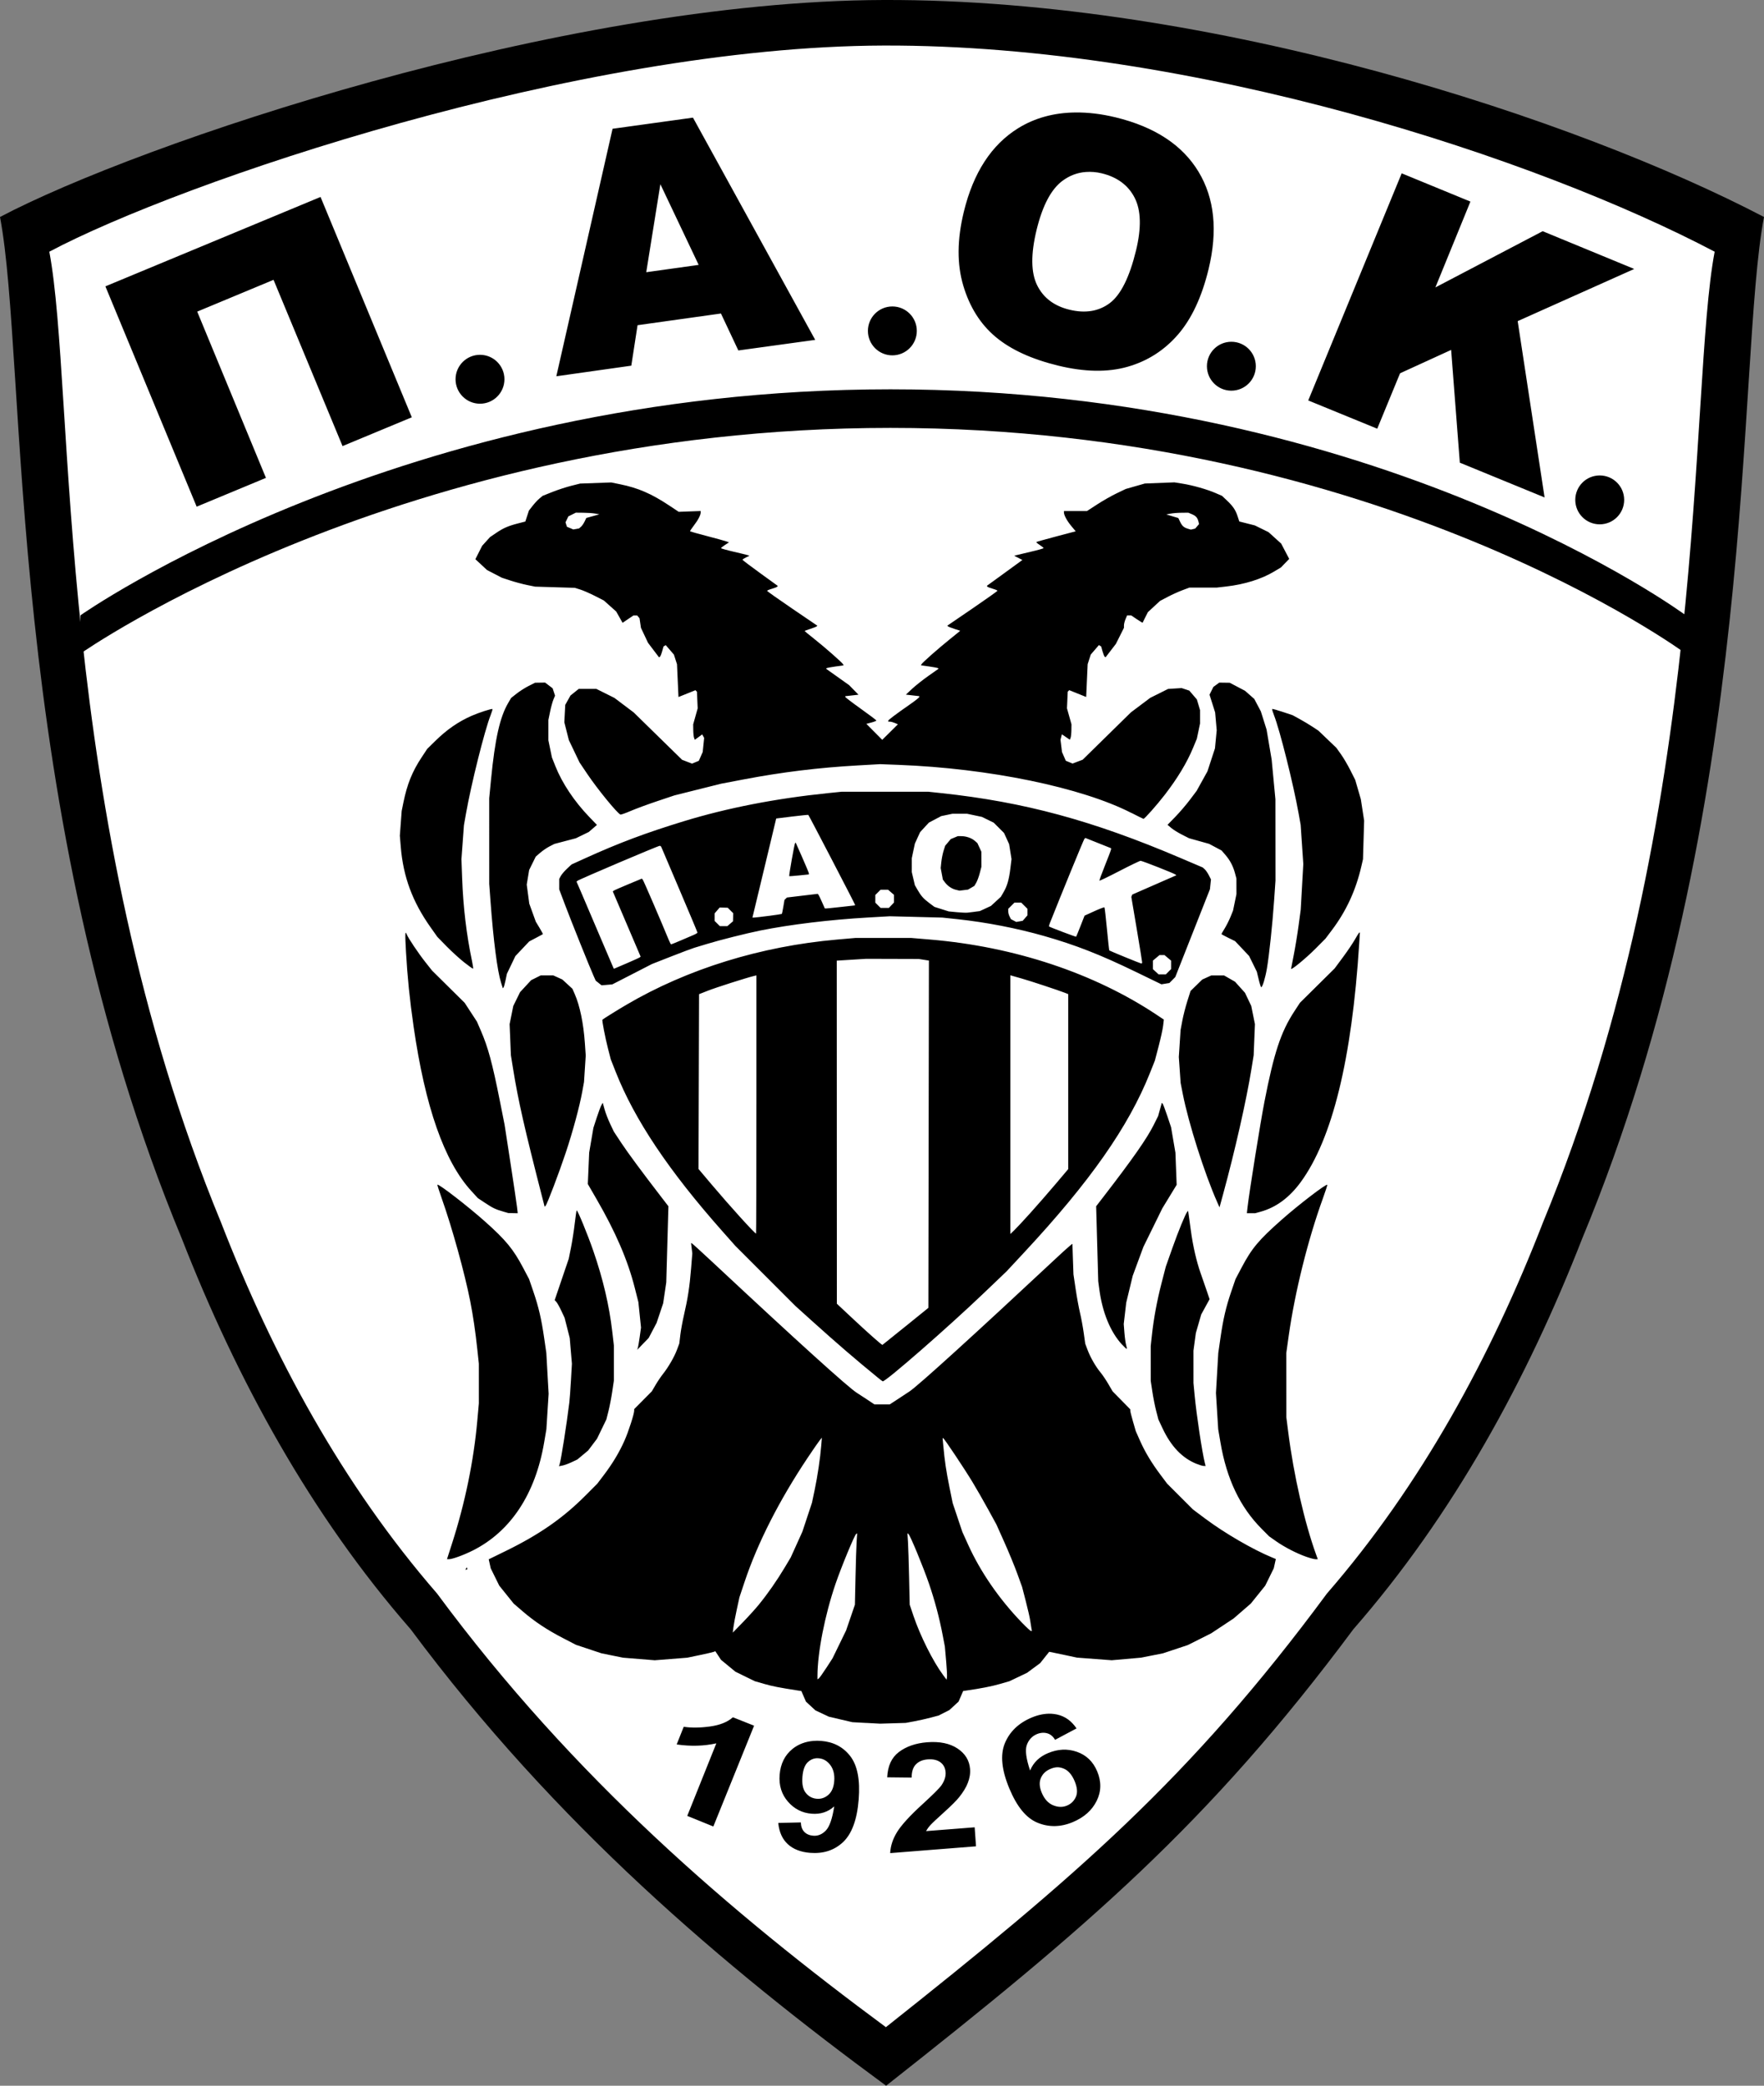 <?xml version="1.0" encoding="UTF-8" standalone="no"?>
<!-- Generator: Adobe Illustrator 12.0.0, SVG Export Plug-In . SVG Version: 6.00 Build 51448)  -->

<svg
   xmlns:i="http://ns.adobe.com/AdobeIllustrator/10.0/"
   xmlns:dc="http://purl.org/dc/elements/1.1/"
   xmlns:cc="http://creativecommons.org/ns#"
   xmlns:rdf="http://www.w3.org/1999/02/22-rdf-syntax-ns#"
   xmlns:svg="http://www.w3.org/2000/svg"
   xmlns="http://www.w3.org/2000/svg"
   xmlns:sodipodi="http://sodipodi.sourceforge.net/DTD/sodipodi-0.dtd"
   xmlns:inkscape="http://www.inkscape.org/namespaces/inkscape"
   version="1.1"
   id="Layer_1"
   width="202.93"
   height="239.915"
   viewBox="0 0 202.93 239.915"
   overflow="visible"
   enable-background="new 0 0 202.93 239.915"
   xml:space="preserve"
   inkscape:version="0.48.1 "
   sodipodi:docname="PAOK_emblem_2010[1].svg"><rect x="0" y="0" width="202.93" height="239.915" fill="#808080" stroke="none"/><defs
     id="defs3066" /><sodipodi:namedview
     pagecolor="#ffffff"
     bordercolor="#666666"
     borderopacity="1"
     objecttolerance="10"
     gridtolerance="10"
     guidetolerance="10"
     inkscape:pageopacity="0"
     inkscape:pageshadow="2"
     inkscape:window-width="800"
     inkscape:window-height="549"
     id="namedview3064"
     showgrid="false"
     inkscape:zoom="64"
     inkscape:cx="87.612954"
     inkscape:cy="170.83757"
     inkscape:window-x="-4"
     inkscape:window-y="-4"
     inkscape:window-maximized="1"
     inkscape:current-layer="Layer_1" /><g
     i:extraneous="self"
     id="g3054"><path
       clip-rule="evenodd"
       d="M201.086,26.686c-3.141,16.447-0.391,66.846-20.534,115.372    c-6.22,15.932-14.566,31.208-25.849,44.124c-16.412,22.072-30.156,33.729-52.773,51.554    c-18.347-13.47-37.292-29.481-53.704-51.554c-11.283-12.916-19.629-28.192-25.849-44.124C2.233,93.532,4.983,43.133,1.843,26.686    c15.626-8.252,63.199-24.397,99.825-24.507C138.938,2.068,180.071,15.695,201.086,26.686L201.086,26.686z"
       id="path3056"
       fill-rule="evenodd"
       fill="#FFFFFF" /><path
       clip-rule="evenodd"
       d="M202.93,24.96c-3.199,16.751-0.398,68.083-20.915,117.507    c-6.334,16.226-14.836,31.784-26.326,44.94c-16.716,22.48-30.715,34.354-53.75,52.507c-18.686-13.719-37.982-30.026-54.698-52.507    c-11.492-13.156-19.992-28.715-26.327-44.94C0.397,93.043,3.198,41.712,0,24.96C15.915,16.556,64.368,0.112,101.672,0    C139.632-0.113,181.525,13.767,202.93,24.96L202.93,24.96z"
       id="path3058"
       fill-rule="evenodd" /><path
       clip-rule="evenodd"
       d="M197.254,28.953c-3.019,15.917-0.376,64.686-19.743,111.642    c-5.98,15.415-14.007,30.198-24.855,42.696c-15.78,21.357-28.996,32.64-50.743,49.887c-17.641-13.034-35.858-28.529-51.639-49.887    c-10.851-12.498-18.873-27.281-24.855-42.696C6.049,93.638,8.694,44.869,5.673,28.953c15.026-7.985,60.77-23.608,95.988-23.714    C137.497,5.13,177.05,18.317,197.254,28.953L197.254,28.953z"
       id="path3060"
       fill-rule="evenodd"
       fill="#FFFFFF" /><path
       d="M 123.688 12.938 C 121.248 12.966 119.046 13.561 117.125 14.75 C 114.049 16.657 111.965 19.88 110.875 24.375 C 110.093 27.594 110.088 30.4 110.812 32.844 C 111.537 35.288 112.77 37.273 114.531 38.75 C 116.294 40.226 118.693 41.318 121.75 42.062 C 124.758 42.792 127.426 42.843 129.719 42.188 C 132.013 41.532 133.933 40.301 135.5 38.5 C 137.067 36.699 138.25 34.187 139.031 30.969 C 140.107 26.538 139.718 22.805 137.875 19.75 C 136.03 16.697 132.856 14.595 128.344 13.5 C 126.693 13.099 125.151 12.92 123.688 12.938 z M 79.719 13.531 L 70.469 14.812 L 64 43.281 L 72.625 42.062 L 73.344 37.406 L 82.938 36.062 L 84.938 40.312 L 93.781 39.094 L 79.719 13.531 z M 124.938 19.781 C 125.518 19.742 126.117 19.784 126.75 19.938 C 128.514 20.367 129.793 21.304 130.531 22.75 C 131.27 24.195 131.317 26.221 130.688 28.812 C 129.938 31.892 128.93 33.924 127.656 34.875 C 126.382 35.823 124.83 36.063 123.031 35.625 C 121.28 35.199 120.034 34.273 119.312 32.812 C 118.591 31.351 118.575 29.215 119.25 26.438 C 119.935 23.633 120.931 21.746 122.25 20.781 C 123.076 20.176 123.969 19.847 124.938 19.781 z M 161.25 19.938 L 150.5 46.062 L 158.438 49.312 L 161.062 42.938 L 166.938 40.25 L 167.938 53.219 L 177.688 57.219 L 174.594 36.938 L 188 30.938 L 177.469 26.594 L 165.125 33.062 L 169.156 23.188 L 161.25 19.938 z M 75.969 21.188 L 80.375 30.469 L 74.344 31.312 L 75.969 21.188 z M 36.875 22.656 L 12.125 32.938 L 22.625 58.281 L 30.594 54.969 L 22.688 35.844 L 31.469 32.188 L 39.406 51.312 L 47.375 48 L 36.875 22.656 z M 102.656 35.25 C 101.103 35.25 99.844 36.51 99.844 38.062 C 99.844 39.615 101.103 40.875 102.656 40.875 C 104.211 40.875 105.47 39.614 105.469 38.062 C 105.469 36.51 104.211 35.25 102.656 35.25 z M 141.656 39.312 C 140.103 39.312 138.844 40.57 138.844 42.125 C 138.844 43.677 140.103 44.938 141.656 44.938 C 143.21 44.938 144.469 43.677 144.469 42.125 C 144.469 40.571 143.21 39.312 141.656 39.312 z M 55.219 40.812 C 53.666 40.812 52.406 42.073 52.406 43.625 C 52.406 45.178 53.666 46.438 55.219 46.438 C 56.771 46.438 58.03 45.178 58.031 43.625 C 58.031 42.072 56.771 40.812 55.219 40.812 z M 102.438 44.781 C 46.088 44.781 9.25 70.781 9.25 70.781 L 9.25 75.188 C 9.25 75.188 46.089 49.219 102.438 49.219 C 158.787 49.219 193.939 75.188 193.938 75.188 L 193.938 70.781 C 193.938 70.781 158.787 44.781 102.438 44.781 z M 184.031 54.688 C 182.478 54.688 181.219 55.947 181.219 57.5 C 181.219 59.052 182.478 60.312 184.031 60.312 C 185.587 60.312 186.844 59.052 186.844 57.5 C 186.844 55.947 185.587 54.688 184.031 54.688 z M 53.688 180.281 C 53.668 180.322 53.646 180.366 53.625 180.406 C 53.596 180.457 53.567 180.519 53.531 180.562 C 53.658 180.562 53.727 180.524 53.781 180.469 C 53.743 180.412 53.726 180.338 53.688 180.281 z M 120.938 197.125 C 120.232 197.092 119.48 197.23 118.688 197.562 C 117.178 198.194 116.145 199.191 115.594 200.531 C 115.047 201.87 115.229 203.614 116.125 205.75 C 116.998 207.83 118.053 209.123 119.344 209.656 C 120.631 210.191 122.001 210.183 123.406 209.594 C 124.719 209.046 125.624 208.227 126.156 207.156 C 126.692 206.085 126.72 204.94 126.219 203.75 C 125.748 202.626 124.965 201.878 123.875 201.5 C 122.782 201.123 121.678 201.187 120.562 201.656 C 119.576 202.069 118.892 202.72 118.5 203.656 C 118.042 202.273 117.911 201.306 118.125 200.719 C 118.336 200.131 118.718 199.707 119.281 199.469 C 119.706 199.293 120.115 199.273 120.469 199.375 C 120.824 199.474 121.127 199.705 121.375 200.125 L 123.844 198.812 C 123.261 197.947 122.526 197.422 121.625 197.219 C 121.4 197.167 121.173 197.136 120.938 197.125 z M 84.312 197.531 C 83.686 198.094 82.794 198.439 81.656 198.594 C 80.519 198.747 79.521 198.754 78.656 198.625 L 77.844 200.656 C 79.486 200.897 81.001 200.84 82.406 200.531 L 79.062 208.875 L 82.062 210.094 L 86.75 198.5 L 84.312 197.531 z M 93.562 200.25 C 92.668 200.327 91.86 200.618 91.188 201.156 C 90.29 201.875 89.79 202.875 89.688 204.156 C 89.591 205.389 89.927 206.42 90.656 207.25 C 91.385 208.081 92.284 208.54 93.375 208.625 C 94.378 208.707 95.246 208.434 95.969 207.781 C 95.748 209.22 95.42 210.131 95 210.562 C 94.58 210.993 94.111 211.197 93.562 211.156 C 93.129 211.121 92.776 210.973 92.531 210.719 C 92.283 210.469 92.148 210.106 92.125 209.625 L 89.531 209.688 C 89.637 210.749 90.001 211.545 90.625 212.125 C 91.251 212.702 92.105 213.038 93.188 213.125 C 94.694 213.242 95.949 212.855 96.969 211.906 C 97.988 210.958 98.599 209.312 98.781 207 C 98.963 204.73 98.635 203.063 97.812 202 C 96.993 200.939 95.872 200.362 94.469 200.25 C 94.146 200.225 93.861 200.224 93.562 200.25 z M 106.656 200.406 C 105.335 200.511 104.244 200.895 103.406 201.531 C 102.568 202.165 102.126 203.127 102.062 204.438 L 104.875 204.469 C 104.872 203.776 105.051 203.261 105.375 202.938 C 105.7 202.612 106.132 202.422 106.719 202.375 C 107.313 202.329 107.793 202.43 108.156 202.688 C 108.517 202.942 108.739 203.321 108.781 203.844 C 108.818 204.319 108.665 204.825 108.312 205.344 C 108.055 205.717 107.314 206.439 106.125 207.531 C 104.643 208.878 103.665 209.97 103.188 210.75 C 102.71 211.534 102.448 212.321 102.406 213.156 L 112.281 212.375 L 112.125 210.188 L 106.531 210.625 C 106.66 210.402 106.813 210.179 107.031 209.938 C 107.25 209.695 107.79 209.192 108.625 208.438 C 109.46 207.686 110.032 207.109 110.344 206.719 C 110.816 206.128 111.148 205.582 111.344 205.062 C 111.543 204.544 111.638 204.024 111.594 203.469 C 111.517 202.497 111.038 201.713 110.156 201.125 C 109.274 200.538 108.107 200.29 106.656 200.406 z M 93.844 202.25 C 93.958 202.237 94.064 202.24 94.188 202.25 C 94.704 202.291 95.139 202.539 95.5 203 C 95.859 203.464 96.034 204.093 95.969 204.875 C 95.913 205.587 95.691 206.099 95.312 206.438 C 94.933 206.779 94.477 206.949 93.969 206.906 C 93.439 206.865 93.008 206.629 92.688 206.219 C 92.365 205.809 92.246 205.19 92.312 204.375 C 92.376 203.57 92.584 203.014 92.938 202.688 C 93.201 202.441 93.501 202.289 93.844 202.25 z M 121.625 203.281 C 121.884 203.276 122.123 203.335 122.375 203.438 C 122.876 203.641 123.306 204.116 123.625 204.875 C 123.931 205.61 123.976 206.194 123.781 206.656 C 123.588 207.117 123.244 207.482 122.75 207.688 C 122.237 207.904 121.719 207.882 121.156 207.656 C 120.592 207.427 120.149 206.943 119.844 206.219 C 119.569 205.56 119.533 204.986 119.75 204.5 C 119.964 204.016 120.329 203.683 120.844 203.469 C 121.11 203.357 121.366 203.286 121.625 203.281 z "
       id="path3062" /></g><path
     style="fill:#000000;fill-opacity:1"
     d="m 99.65,198.185 -1.603,-0.089 -1.346,-0.315 -1.346,-0.315 -0.771,-0.361 -0.771,-0.361 -0.549,-0.506 -0.549,-0.506 -0.262,-0.608 -0.262,-0.608 -0.4,-0.062 c -2.189,-0.341 -2.933,-0.487 -3.871,-0.758 l -1.09,-0.315 -1.114,-0.545 -1.114,-0.545 -0.828,-0.682 -0.828,-0.682 -0.328,-0.496 -0.328,-0.496 -0.196,0.076 c -0.108,0.042 -0.834,0.209 -1.613,0.372 l -1.418,0.296 -1.87,0.148 -1.87,0.148 -1.822,-0.148 -1.822,-0.148 -1.24,-0.251 -1.24,-0.251 -1.469,-0.489 -1.469,-0.489 -1.49,-0.771 c -1.844,-0.955 -3.27,-1.901 -4.633,-3.074 l -1.048,-0.902 -0.828,-1.03 -0.828,-1.03 -0.492,-0.999 -0.492,-0.999 -0.114,-0.516 -0.114,-0.516 1.914,-0.935 c 3.901,-1.905 6.613,-3.789 9.218,-6.402 l 1.362,-1.366 0.756,-0.998 c 1.002,-1.323 1.777,-2.615 2.368,-3.947 0.458,-1.033 1.117,-3.069 1.117,-3.452 l 0,-0.176 1.017,-1.027 1.017,-1.027 0.424,-0.723 c 0.233,-0.398 0.61,-0.958 0.838,-1.244 0.626,-0.787 1.318,-1.981 1.622,-2.796 l 0.272,-0.729 0.119,-0.996 c 0.066,-0.548 0.255,-1.578 0.42,-2.289 0.437,-1.881 0.651,-3.28 0.813,-5.295 l 0.143,-1.784 -0.07,-0.588 -0.07,-0.588 0.068,0 c 0.037,0 1.186,1.044 2.552,2.321 9.531,8.905 15.494,14.302 16.454,14.893 0.181,0.111 0.709,0.456 1.174,0.766 l 0.845,0.564 0.88,0 0.88,0 0.925,-0.603 c 0.508,-0.332 1.119,-0.734 1.356,-0.894 1.043,-0.704 7.461,-6.535 16.978,-15.425 0.967,-0.904 1.759,-1.597 1.758,-1.54 -3.6e-4,0.057 0.026,0.869 0.06,1.804 l 0.06,1.701 0.251,1.687 c 0.138,0.928 0.363,2.159 0.501,2.735 0.138,0.576 0.33,1.61 0.426,2.298 l 0.176,1.251 0.267,0.713 c 0.321,0.859 0.942,1.939 1.492,2.597 0.222,0.266 0.626,0.863 0.897,1.328 l 0.493,0.845 1.017,1.036 1.017,1.036 0,0.163 c 0,0.09 0.142,0.655 0.316,1.255 l 0.316,1.092 0.492,1.109 c 0.574,1.295 1.339,2.565 2.376,3.943 l 0.741,0.986 1.485,1.484 1.485,1.484 1.44,1.077 c 2.198,1.643 5.458,3.536 7.64,4.435 l 0.452,0.186 -0.118,0.534 -0.118,0.534 -0.492,0.999 -0.492,0.999 -0.828,1.029 -0.828,1.029 -0.986,0.855 -0.986,0.855 -1.294,0.857 -1.294,0.857 -1.344,0.675 -1.344,0.675 -1.429,0.475 -1.429,0.475 -1.26,0.25 -1.26,0.25 -1.688,0.149 -1.688,0.149 -1.995,-0.151 -1.995,-0.151 -1.467,-0.313 c -0.807,-0.172 -1.528,-0.323 -1.603,-0.334 l -0.136,-0.021 -0.519,0.653 -0.519,0.652 -0.757,0.557 -0.757,0.557 -1.007,0.48 -1.007,0.48 -1.094,0.317 c -0.938,0.272 -2.207,0.521 -3.836,0.754 l -0.4,0.057 -0.262,0.608 -0.262,0.608 -0.53,0.488 -0.53,0.488 -0.62,0.314 -0.62,0.314 -0.901,0.24 c -0.496,0.132 -1.345,0.323 -1.887,0.424 l -0.986,0.184 -1.479,0.045 -1.479,0.045 -1.603,-0.089 z m -4.603,-6.314 0.728,-1.123 0.78,-1.602 0.78,-1.602 0.506,-1.479 0.506,-1.479 0.068,-3.142 c 0.038,-1.728 0.097,-3.576 0.131,-4.106 l 0.063,-0.965 -0.115,0.071 c -0.187,0.116 -1.714,3.807 -2.374,5.739 -1.231,3.603 -2.071,7.877 -2.078,10.573 l -9.15e-4,0.408 0.139,-0.086 c 0.076,-0.048 0.466,-0.591 0.867,-1.209 z m 13.791,-0.87 -0.142,-1.609 -0.248,-1.294 c -0.383,-2.004 -0.903,-3.961 -1.57,-5.914 -0.66,-1.932 -2.187,-5.623 -2.374,-5.739 l -0.115,-0.071 0.063,0.965 c 0.035,0.53 0.094,2.378 0.132,4.106 l 0.069,3.142 0.437,1.294 c 0.771,2.286 2.244,5.226 3.393,6.777 l 0.411,0.554 0.044,-0.301 c 0.024,-0.166 -0.02,-1.025 -0.098,-1.91 z m -21.502,-6.477 c 0.986,-1.208 2.061,-2.752 2.928,-4.204 l 0.7,-1.172 0.672,-1.485 0.672,-1.485 0.552,-1.667 0.552,-1.667 0.306,-1.458 c 0.334,-1.595 0.639,-3.65 0.756,-5.093 l 0.075,-0.924 -0.252,0.308 c -0.139,0.169 -0.77,1.084 -1.403,2.033 -3.256,4.88 -5.743,9.774 -7.232,14.231 l -0.597,1.787 -0.308,1.417 c -0.169,0.779 -0.342,1.694 -0.384,2.033 l -0.076,0.616 1.144,-1.172 c 0.629,-0.645 1.482,-1.587 1.896,-2.095 z m 31.314,2.743 c -0.036,-0.186 -0.1,-0.588 -0.142,-0.893 -0.043,-0.305 -0.268,-1.292 -0.501,-2.193 l -0.424,-1.638 -0.558,-1.539 c -0.307,-0.847 -0.972,-2.464 -1.478,-3.594 l -0.92,-2.055 -0.947,-1.729 c -0.521,-0.951 -1.329,-2.362 -1.797,-3.136 -0.953,-1.577 -3.279,-5.061 -3.38,-5.061 l -0.065,0 0.081,0.893 c 0.156,1.716 0.328,2.878 0.7,4.713 l 0.374,1.848 0.557,1.663 0.557,1.663 0.67,1.479 c 1.422,3.138 3.585,6.269 6.19,8.964 0.508,0.525 0.973,0.955 1.035,0.955 l 0.112,0 -0.065,-0.339 z m -66.638,-9.756 c 1.486,-4.625 2.479,-9.449 2.893,-14.055 l 0.183,-2.033 -6.95e-4,-2.28 -7.05e-4,-2.279 -0.178,-1.663 c -0.22,-2.062 -0.486,-3.86 -0.818,-5.545 -0.639,-3.241 -2.074,-8.422 -3.254,-11.753 -0.309,-0.873 -0.543,-1.607 -0.52,-1.631 0.132,-0.132 3.541,2.504 5.506,4.259 2.379,2.124 3.23,3.161 4.369,5.321 l 0.673,1.277 0.485,1.417 c 0.609,1.778 0.932,3.165 1.25,5.36 l 0.25,1.725 0.132,2.346 0.132,2.346 -0.129,2.041 -0.129,2.041 -0.259,1.524 c -1.005,5.916 -3.845,10.222 -8.186,12.411 -1.043,0.526 -2.362,1.009 -2.754,1.009 l -0.235,0 0.591,-1.84 z m 98.232,1.549 c -1.1,-0.388 -2.477,-1.099 -3.443,-1.778 l -0.801,-0.563 -0.871,-0.876 c -2.471,-2.487 -4.015,-5.726 -4.727,-9.916 l -0.26,-1.528 -0.13,-2.083 -0.13,-2.083 0.134,-2.3 0.134,-2.3 0.249,-1.725 c 0.317,-2.193 0.64,-3.58 1.249,-5.36 l 0.485,-1.417 0.673,-1.277 c 1.199,-2.273 1.989,-3.219 4.673,-5.586 1.959,-1.729 5.08,-4.117 5.21,-3.987 0.026,0.026 -0.206,0.744 -0.515,1.595 -1.716,4.732 -3.22,10.784 -3.923,15.785 l -0.277,1.971 0.003,3.696 0.003,3.696 0.22,1.725 c 0.627,4.926 1.875,10.403 3.208,14.077 l 0.19,0.524 -0.272,0 c -0.15,0 -0.636,-0.131 -1.082,-0.288 z M 64.379,168.428 c 0.181,-0.593 0.811,-4.605 1.119,-7.128 0.041,-0.339 0.125,-1.475 0.185,-2.526 l 0.11,-1.91 -0.125,-1.477 -0.125,-1.477 -0.295,-1.162 -0.295,-1.162 -0.379,-0.809 c -0.208,-0.445 -0.465,-0.904 -0.57,-1.02 l -0.192,-0.212 0.808,-2.378 0.808,-2.378 0.255,-1.262 c 0.14,-0.694 0.333,-1.932 0.429,-2.752 0.095,-0.819 0.198,-1.514 0.227,-1.543 0.09,-0.09 1.259,2.751 1.92,4.664 1.113,3.22 1.829,6.273 2.176,9.271 l 0.185,1.601 0,2.018 0,2.018 -0.19,1.279 c -0.104,0.703 -0.299,1.709 -0.432,2.234 l -0.242,0.955 -0.537,1.109 -0.537,1.109 -0.511,0.678 -0.511,0.678 -0.619,0.516 -0.619,0.516 -0.644,0.306 c -0.354,0.168 -0.83,0.344 -1.057,0.39 l -0.413,0.083 0.07,-0.228 z m 73.256,-0.053 c -1.647,-0.668 -2.927,-2.012 -3.904,-4.096 l -0.472,-1.007 -0.255,-0.986 c -0.14,-0.542 -0.338,-1.54 -0.439,-2.218 l -0.185,-1.232 -7.2e-4,-2.007 -7.7e-4,-2.007 0.13,-1.196 c 0.211,-1.952 0.589,-3.994 1.112,-6.021 l 0.492,-1.905 0.748,-2.118 c 0.697,-1.972 1.507,-3.946 1.723,-4.198 l 0.093,-0.108 0.064,0.416 c 0.035,0.229 0.153,1.082 0.261,1.895 0.228,1.709 0.65,3.546 1.12,4.867 0.181,0.508 0.486,1.388 0.678,1.956 l 0.35,1.031 -0.481,0.878 -0.481,0.878 -0.308,1.066 -0.308,1.066 -0.139,1.015 -0.139,1.015 7.4e-4,1.862 7.3e-4,1.862 0.135,1.417 c 0.218,2.288 0.862,6.551 1.177,7.793 l 0.086,0.339 -0.229,-0.009 c -0.126,0 -0.498,-0.116 -0.828,-0.25 z m -36.693,-9.948 c -2.497,-2.036 -4.645,-3.885 -7.456,-6.419 l -1.972,-1.778 -3.459,-3.46 -3.459,-3.46 -1.475,-1.663 c -6.183,-6.972 -10.127,-12.863 -12.294,-18.362 l -0.56,-1.42 -0.318,-1.232 c -0.321,-1.243 -0.714,-3.273 -0.646,-3.34 0.103,-0.103 1.648,-1.066 2.733,-1.704 7.036,-4.134 15.485,-6.749 24.284,-7.518 l 2.096,-0.183 3.205,0 3.205,9.2e-4 2.157,0.181 c 9.702,0.812 18.913,3.875 26.118,8.684 l 0.786,0.525 -0.08,0.694 c -0.044,0.382 -0.276,1.443 -0.515,2.358 l -0.435,1.663 -0.564,1.417 c -2.46,6.177 -6.902,12.518 -14.446,20.623 l -2.05,2.202 -2.594,2.48 c -4.14,3.958 -11.321,10.225 -11.655,10.172 -0.028,0 -0.301,-0.212 -0.607,-0.462 z m 3.219,-5.854 2.638,-2.135 0.031,-19.974 0.031,-19.974 -0.586,-0.092 -0.586,-0.092 -3.02,-0.009 -3.02,-0.009 -1.695,0.105 -1.695,0.105 0.006,19.732 0.006,19.732 1.974,1.848 c 1.529,1.431 3.11,2.832 3.265,2.891 0.006,0 1.199,-0.956 2.65,-2.13 z m -17.147,-25.529 0,-14.849 -0.339,0.083 c -0.878,0.215 -4.327,1.319 -5.237,1.677 l -1.019,0.401 -0.032,10.053 -0.032,10.053 1.5,1.776 c 2.094,2.479 4.973,5.657 5.123,5.657 0.019,0 0.034,-6.682 0.034,-14.849 z m 31.547,12.447 c 0.794,-0.881 2.091,-2.369 2.884,-3.307 l 1.441,-1.706 0,-10.065 0,-10.065 -0.401,-0.158 c -0.698,-0.275 -3.938,-1.347 -4.9,-1.62 -0.508,-0.145 -1.022,-0.291 -1.14,-0.325 l -0.216,-0.062 0,14.88 0,14.88 0.445,-0.425 c 0.245,-0.234 1.094,-1.145 1.887,-2.026 z m -45.184,15.559 c 0.037,-0.117 0.134,-0.692 0.216,-1.277 l 0.149,-1.065 -0.151,-1.463 -0.151,-1.463 -0.414,-1.634 c -0.809,-3.193 -2.197,-6.416 -4.413,-10.244 l -0.99,-1.71 0.078,-1.809 0.078,-1.809 0.243,-1.423 0.243,-1.423 0.377,-1.157 c 0.207,-0.636 0.449,-1.285 0.537,-1.442 l 0.16,-0.285 0.211,0.758 c 0.116,0.417 0.403,1.164 0.639,1.66 l 0.428,0.901 0.847,1.285 c 0.754,1.143 2.392,3.358 4.671,6.316 l 0.759,0.986 -0.123,4.374 -0.123,4.374 -0.179,1.207 -0.179,1.207 -0.378,1.127 -0.378,1.127 -0.454,0.864 -0.454,0.864 -0.66,0.684 -0.66,0.684 0.067,-0.212 z m 55.687,-0.402 c -1.319,-1.431 -2.243,-3.676 -2.595,-6.31 l -0.129,-0.962 -0.12,-4.312 -0.12,-4.312 0.761,-0.986 c 3.448,-4.468 5.078,-6.797 5.872,-8.393 l 0.498,-1 0.211,-0.76 0.211,-0.76 0.096,0.096 c 0.052,0.053 0.292,0.684 0.532,1.402 l 0.437,1.306 0.251,1.466 0.251,1.466 0.071,1.848 0.071,1.848 -0.826,1.355 -0.826,1.355 -1.089,2.218 -1.089,2.218 -0.614,1.663 -0.614,1.663 -0.372,1.54 -0.372,1.54 -0.144,1.232 -0.144,1.232 0.08,1.006 c 0.044,0.553 0.132,1.187 0.196,1.409 0.064,0.222 0.097,0.422 0.074,0.444 -0.023,0.023 -0.273,-0.209 -0.556,-0.516 z m -71.142,-15.276 c -0.898,-0.257 -1.231,-0.415 -2.112,-1.001 l -0.835,-0.554 -0.754,-0.823 c -3.109,-3.392 -5.309,-9.662 -6.645,-18.942 -0.445,-3.088 -0.705,-5.645 -0.871,-8.553 -0.119,-2.083 -0.101,-2.515 0.083,-2.03 0.159,0.419 1.342,2.182 2.139,3.19 l 0.78,0.986 1.874,1.853 1.874,1.853 0.705,1.08 0.705,1.08 0.464,1.071 c 0.813,1.875 1.315,3.729 2.157,7.963 l 0.562,2.826 0.674,4.382 c 0.371,2.41 0.711,4.701 0.756,5.091 l 0.081,0.709 -0.541,-0.011 -0.541,-0.011 -0.555,-0.159 z m 85.596,-0.528 c 0.201,-1.752 1.485,-9.767 1.935,-12.077 1.105,-5.674 1.892,-8.057 3.449,-10.439 l 0.644,-0.985 1.993,-1.972 1.993,-1.972 0.959,-1.293 c 0.527,-0.711 1.153,-1.64 1.39,-2.064 0.237,-0.424 0.46,-0.771 0.496,-0.771 l 0.065,0 -0.08,1.263 c -0.842,13.302 -3.097,22.488 -6.739,27.454 -1.303,1.776 -2.832,2.901 -4.61,3.392 l -0.616,0.17 -0.479,0 -0.479,0 0.081,-0.709 z m -81.123,-1.048 c -2.067,-8.047 -2.774,-11.16 -3.364,-14.816 l -0.259,-1.602 -0.073,-1.789 -0.073,-1.789 0.211,-1.045 0.211,-1.045 0.39,-0.794 0.39,-0.794 0.636,-0.687 0.636,-0.687 0.55,-0.275 0.55,-0.275 0.726,0 0.726,0 0.517,0.234 0.517,0.234 0.581,0.533 0.581,0.533 0.271,0.616 c 0.581,1.324 1.006,3.37 1.16,5.596 l 0.102,1.47 -0.099,1.525 -0.099,1.525 -0.201,1.103 c -0.316,1.733 -1.091,4.599 -1.897,7.017 -0.783,2.348 -2.148,5.94 -2.325,6.116 l -0.105,0.105 -0.261,-1.016 z m 77.624,0.462 c -1.432,-3.219 -3.288,-9.049 -3.944,-12.391 l -0.256,-1.302 -0.104,-1.492 -0.104,-1.492 0.101,-1.553 0.101,-1.553 0.201,-1.07 c 0.11,-0.588 0.369,-1.598 0.574,-2.245 l 0.374,-1.175 0.672,-0.656 0.672,-0.656 0.517,-0.235 0.517,-0.235 0.74,0 0.74,0 0.628,0.36 0.628,0.36 0.574,0.638 0.574,0.638 0.36,0.757 0.36,0.757 0.211,1.045 0.211,1.045 -0.073,1.789 -0.072,1.789 -0.259,1.602 c -0.578,3.579 -1.891,9.382 -3.249,14.354 l -0.421,1.54 -0.274,-0.616 z M 57.642,113.033 c -0.43,-1.365 -0.879,-4.825 -1.217,-9.397 l -0.146,-1.971 -4.48e-4,-4.928 -4.57e-4,-4.929 0.21,-2.151 c 0.456,-4.664 1.018,-7.169 1.976,-8.802 l 0.336,-0.573 0.634,-0.501 c 0.349,-0.276 0.968,-0.669 1.375,-0.875 l 0.741,-0.374 0.579,-0.009 0.579,-0.009 0.433,0.33 0.433,0.33 0.139,0.422 0.139,0.422 -0.187,0.448 c -0.103,0.246 -0.276,0.875 -0.384,1.397 l -0.196,0.949 0,1.171 0,1.171 0.204,0.986 0.204,0.986 0.398,1.003 c 0.776,1.954 2.171,4.046 3.892,5.835 l 0.888,0.924 -0.47,0.406 -0.47,0.406 -0.743,0.362 -0.743,0.362 -1.233,0.324 -1.233,0.324 -0.555,0.283 c -0.305,0.156 -0.788,0.484 -1.073,0.73 l -0.519,0.447 -0.38,0.771 -0.38,0.771 -0.139,0.839 -0.139,0.839 0.146,1.095 0.146,1.095 0.375,1.037 0.375,1.037 0.426,0.707 c 0.234,0.389 0.411,0.718 0.393,0.731 -0.018,0.014 -0.381,0.208 -0.806,0.431 l -0.773,0.407 -0.794,0.841 -0.794,0.841 -0.488,1.019 -0.488,1.019 -0.153,0.739 c -0.084,0.407 -0.19,0.782 -0.234,0.833 l -0.081,0.094 -0.204,-0.648 z m 87.158,-0.372 -0.214,-0.892 -0.445,-0.903 -0.445,-0.903 -0.804,-0.852 -0.804,-0.852 -0.787,-0.387 c -0.433,-0.213 -0.787,-0.407 -0.787,-0.43 0,-0.024 0.169,-0.317 0.375,-0.651 0.206,-0.335 0.506,-0.932 0.667,-1.327 l 0.292,-0.719 0.196,-0.949 0.196,-0.949 -0.002,-0.899 -0.002,-0.898 -0.165,-0.616 c -0.215,-0.806 -0.572,-1.484 -1.107,-2.103 l -0.433,-0.501 -0.718,-0.382 -0.718,-0.382 -1.156,-0.324 -1.156,-0.324 -0.817,-0.415 c -0.449,-0.228 -1.005,-0.575 -1.236,-0.771 l -0.419,-0.356 0.894,-0.917 c 0.492,-0.504 1.245,-1.383 1.674,-1.952 l 0.78,-1.035 0.621,-1.121 0.621,-1.121 0.434,-1.325 0.434,-1.325 0.1,-1.042 0.1,-1.042 -0.09,-1.021 -0.09,-1.021 -0.323,-1.023 -0.324,-1.023 0.223,-0.448 0.223,-0.448 0.338,-0.247 0.338,-0.247 0.602,0.009 0.602,0.009 0.878,0.461 0.878,0.461 0.533,0.469 0.533,0.469 0.379,0.717 0.379,0.717 0.329,1.047 0.329,1.047 0.292,1.725 0.292,1.725 0.216,2.279 0.216,2.279 0.004,4.682 0.004,4.682 -0.158,2.279 c -0.189,2.729 -0.564,6.281 -0.826,7.818 -0.188,1.101 -0.511,2.163 -0.658,2.161 -0.042,-4.5e-4 -0.172,-0.402 -0.29,-0.893 z m -75.933,0.407 -0.336,-0.265 -0.258,-0.579 c -0.448,-1.003 -2.573,-6.295 -3.27,-8.143 l -0.669,-1.773 0,-0.604 0,-0.605 0.176,-0.333 c 0.097,-0.183 0.416,-0.558 0.709,-0.832 l 0.533,-0.5 1.664,-0.755 c 3.794,-1.721 6.898,-2.885 11.22,-4.207 5.034,-1.54 10.58,-2.622 16.639,-3.244 l 1.541,-0.158 4.992,3.65e-4 4.992,3.66e-4 1.479,0.158 c 9.538,1.018 17.417,3.153 27.489,7.448 l 2.589,1.104 0.229,0.204 c 0.126,0.112 0.34,0.421 0.476,0.687 l 0.247,0.484 -0.059,0.564 -0.059,0.564 -1.994,5.052 -1.994,5.052 -0.34,0.343 -0.34,0.343 -0.457,0.074 -0.457,0.074 -2.927,-1.42 c -4.106,-1.992 -6.951,-3.106 -10.57,-4.138 -3.126,-0.892 -6.684,-1.583 -9.923,-1.928 l -1.787,-0.19 -3.02,-0.076 -3.02,-0.076 -2.527,0.145 c -4.364,0.251 -8.919,0.802 -12.389,1.5 -1.545,0.311 -4.721,1.11 -6.102,1.536 -0.576,0.178 -1.242,0.379 -1.479,0.448 -0.237,0.069 -1.43,0.517 -2.65,0.996 l -2.219,0.871 -1.787,0.919 c -0.983,0.506 -2.009,1.032 -2.28,1.171 l -0.493,0.252 -0.616,0.053 -0.616,0.053 -0.336,-0.265 z m 65.551,-1.294 0.303,-0.302 0,-0.487 0,-0.488 -0.379,-0.319 -0.379,-0.319 -0.289,0 -0.289,0 -0.379,0.319 -0.379,0.319 0,0.488 0,0.488 0.326,0.302 0.326,0.302 0.419,0 0.419,0 0.303,-0.302 z m -60.811,-1.656 0.09,-0.082 -1.6,-3.748 -1.6,-3.748 0.093,-0.082 c 0.051,-0.045 0.801,-0.376 1.668,-0.737 l 1.575,-0.655 0.108,0.114 c 0.086,0.09 2.069,4.69 3.012,6.983 0.104,0.254 0.218,0.462 0.252,0.462 0.034,0 0.522,-0.197 1.085,-0.438 0.563,-0.241 1.231,-0.527 1.485,-0.635 0.254,-0.108 0.462,-0.233 0.462,-0.278 0,-0.045 -0.92,-2.24 -2.045,-4.879 -1.125,-2.639 -2.074,-4.867 -2.109,-4.952 -0.035,-0.085 -0.117,-0.154 -0.181,-0.154 -0.197,0 -9.348,3.892 -9.487,4.035 l -0.09,0.092 0.535,1.232 c 0.294,0.678 1.24,2.896 2.102,4.929 0.862,2.033 1.588,3.733 1.614,3.778 l 0.047,0.081 1.448,-0.619 c 0.796,-0.341 1.488,-0.656 1.538,-0.701 z m 57.785,0.574 c 0,-0.084 -0.28,-1.811 -0.622,-3.838 l -0.622,-3.686 0.054,-0.135 0.054,-0.135 2.534,-1.109 2.534,-1.109 -0.086,-0.079 c -0.139,-0.128 -3.84,-1.585 -4.025,-1.585 -0.093,0 -1.183,0.525 -2.422,1.167 -1.239,0.642 -2.277,1.143 -2.307,1.114 -0.029,-0.029 0.258,-0.826 0.64,-1.77 0.382,-0.944 0.694,-1.771 0.694,-1.837 l 0,-0.121 -1.482,-0.592 -1.482,-0.592 -0.108,0.114 c -0.082,0.086 -2.667,6.395 -3.975,9.698 -0.074,0.189 -0.114,0.357 -0.088,0.375 0.156,0.107 3.087,1.212 3.117,1.175 0.02,-0.025 0.246,-0.58 0.503,-1.234 l 0.466,-1.189 1.112,-0.507 c 0.612,-0.278 1.14,-0.479 1.173,-0.446 0.034,0.034 0.163,1.152 0.288,2.485 0.125,1.333 0.247,2.444 0.272,2.47 0.06,0.059 3.566,1.494 3.686,1.507 0.051,0.009 0.092,-0.058 0.092,-0.141 z m -47.393,-4.441 0.326,-0.281 0.013,-0.462 0.013,-0.462 -0.316,-0.316 -0.316,-0.316 -0.464,-0.013 -0.464,-0.013 -0.292,0.34 -0.292,0.34 0,0.43 0,0.43 0.303,0.302 0.303,0.302 0.43,0 0.43,0 0.326,-0.281 z m 33.925,-0.65 0.277,-0.315 0,-0.372 0,-0.372 -0.36,-0.36 -0.36,-0.36 -0.389,0 -0.389,0 -0.36,0.36 -0.36,0.36 0.002,0.287 c 9.1e-4,0.158 0.071,0.424 0.157,0.592 l 0.155,0.306 0.306,0.16 0.306,0.16 0.37,-0.065 0.37,-0.065 0.277,-0.315 z m -29.489,-0.248 c 0.81,-0.106 1.488,-0.209 1.508,-0.229 0.02,-0.02 0.096,-0.39 0.17,-0.824 l 0.134,-0.788 0.14,-0.137 0.14,-0.137 1.768,-0.211 1.768,-0.211 0.072,0.071 c 0.039,0.039 0.225,0.418 0.412,0.84 l 0.34,0.769 0.162,-2.7e-4 c 0.089,-10e-5 0.869,-0.08 1.733,-0.176 l 1.572,-0.175 0,-0.09 c 0,-0.079 -5.269,-10.213 -5.365,-10.318 -0.02,-0.022 -0.86,0.062 -1.866,0.186 l -1.83,0.226 -0.692,2.894 c -0.381,1.592 -0.996,4.155 -1.367,5.697 l -0.675,2.803 0.201,0 c 0.111,0 0.864,-0.087 1.673,-0.193 z m 2.358,-4.573 c -0.053,-0.053 0.595,-3.713 0.67,-3.788 l 0.072,-0.072 0.76,1.719 c 0.418,0.945 0.76,1.769 0.76,1.831 l 0,0.112 -1.116,0.114 c -0.614,0.063 -1.129,0.1 -1.146,0.084 z m 21.369,4.09 0.556,-0.07 0.639,-0.296 0.639,-0.296 0.57,-0.525 0.57,-0.525 0.312,-0.532 c 0.415,-0.708 0.63,-1.456 0.786,-2.742 l 0.13,-1.066 -0.136,-0.856 -0.136,-0.856 -0.294,-0.645 -0.294,-0.645 -0.595,-0.594 -0.595,-0.594 -0.679,-0.332 -0.679,-0.332 -0.861,-0.182 -0.861,-0.182 -0.826,0 -0.826,0 -0.653,0.137 -0.653,0.137 -0.709,0.374 -0.709,0.374 -0.504,0.546 -0.504,0.546 -0.301,0.658 -0.301,0.658 -0.179,0.842 -0.178,0.842 -3.9e-4,0.801 -3.8e-4,0.801 0.178,0.754 0.178,0.754 0.275,0.478 c 0.437,0.759 0.695,1.054 1.355,1.55 l 0.618,0.464 0.822,0.26 0.822,0.26 0.925,0.09 c 0.508,0.049 1.063,0.074 1.233,0.055 0.169,-0.019 0.558,-0.066 0.864,-0.104 z m -2.205,-2.523 c -0.48,-0.119 -0.951,-0.444 -1.27,-0.875 l -0.222,-0.3 -0.124,-0.661 -0.124,-0.661 0.072,-0.695 c 0.04,-0.382 0.155,-0.96 0.257,-1.284 l 0.185,-0.589 0.322,-0.382 0.322,-0.383 0.402,-0.168 0.402,-0.168 0.417,0 c 0.555,0 1.188,0.221 1.549,0.541 l 0.294,0.26 0.228,0.493 0.228,0.493 0.003,0.867 0.003,0.867 -0.191,0.734 c -0.105,0.404 -0.287,0.898 -0.405,1.1 l -0.214,0.366 -0.366,0.214 -0.366,0.214 -0.492,0.06 -0.492,0.06 -0.416,-0.104 z m -7.408,1.778 0.293,-0.311 0,-0.444 0,-0.444 -0.34,-0.292 -0.34,-0.292 -0.43,0 -0.43,0 -0.303,0.302 -0.303,0.302 0,0.442 0,0.442 0.303,0.302 0.303,0.302 0.477,0 0.477,0 0.293,-0.311 z m -49.142,6.579 c -0.534,-0.422 -1.448,-1.255 -2.032,-1.851 l -1.061,-1.084 -0.788,-1.113 c -2.078,-2.938 -3.136,-5.794 -3.422,-9.24 l -0.107,-1.291 0.106,-1.42 0.106,-1.42 0.2,-0.986 c 0.425,-2.088 1.02,-3.563 2.088,-5.175 l 0.653,-0.986 0.904,-0.888 c 1.353,-1.33 2.657,-2.233 4.215,-2.919 0.812,-0.358 2.31,-0.841 2.382,-0.769 0.026,0.026 -0.069,0.341 -0.21,0.701 -0.691,1.751 -2.241,7.948 -2.839,11.349 l -0.231,1.312 -0.144,1.953 -0.144,1.953 0.079,2.156 c 0.124,3.361 0.499,6.518 1.134,9.537 0.098,0.467 0.157,0.872 0.13,0.899 -0.027,0.026 -0.485,-0.296 -1.019,-0.718 z m 95.119,0.732 c 2.6e-4,-0.021 0.142,-0.759 0.316,-1.64 0.173,-0.881 0.423,-2.406 0.554,-3.388 l 0.239,-1.787 0.148,-2.618 0.148,-2.618 -0.152,-2.249 -0.152,-2.249 -0.231,-1.294 c -0.608,-3.407 -2.167,-9.628 -2.836,-11.321 -0.144,-0.365 -0.238,-0.687 -0.208,-0.717 0.03,-0.03 0.573,0.119 1.206,0.331 l 1.152,0.385 0.801,0.439 c 0.441,0.241 1.106,0.64 1.479,0.886 l 0.678,0.447 1.032,0.987 1.032,0.986 0.528,0.739 c 0.291,0.407 0.78,1.238 1.087,1.848 l 0.558,1.109 0.322,1.109 0.322,1.109 0.19,1.232 0.19,1.232 -0.066,2.218 -0.066,2.218 -0.184,0.801 c -0.637,2.776 -1.739,5.163 -3.403,7.37 l -0.729,0.967 -1.11,1.118 c -1.109,1.117 -2.85,2.554 -2.847,2.35 z M 130.184,93.525 c -5.731,-2.947 -16.374,-5.147 -26.836,-5.546 l -2.096,-0.08 -2.527,0.142 c -4.562,0.256 -8.762,0.771 -13.219,1.62 l -2.556,0.487 -2.683,0.672 -2.683,0.672 -1.977,0.663 c -1.088,0.365 -2.46,0.87 -3.05,1.124 -0.59,0.253 -1.12,0.442 -1.178,0.419 -0.373,-0.146 -2.649,-2.933 -3.826,-4.683 l -0.884,-1.315 -0.615,-1.287 -0.615,-1.287 -0.259,-1.023 -0.259,-1.023 0.052,-1 0.052,-1 0.301,-0.538 0.301,-0.538 0.474,-0.381 0.474,-0.381 1.015,0 1.015,0 1.039,0.518 1.039,0.518 1.109,0.836 1.109,0.836 2.785,2.725 2.785,2.725 0.571,0.218 0.571,0.218 0.389,-0.161 0.389,-0.161 0.224,-0.506 0.224,-0.506 0.083,-0.812 0.083,-0.812 -0.113,-0.202 -0.113,-0.202 -0.423,0.312 -0.423,0.312 -0.086,-0.219 c -0.048,-0.12 -0.09,-0.52 -0.095,-0.889 l -0.009,-0.67 0.259,-0.921 0.259,-0.921 -0.043,-0.956 -0.043,-0.956 -0.087,-0.087 -0.087,-0.087 -0.837,0.337 c -0.461,0.185 -0.899,0.362 -0.975,0.392 l -0.138,0.055 -0.085,-1.886 -0.085,-1.886 -0.178,-0.554 -0.178,-0.554 -0.47,-0.545 -0.47,-0.545 -0.129,0.08 -0.129,0.08 -0.157,0.561 c -0.086,0.308 -0.202,0.588 -0.257,0.622 l -0.1,0.062 -0.633,-0.835 -0.633,-0.835 -0.407,-0.863 -0.407,-0.863 -0.081,-0.548 -0.081,-0.548 -0.133,-0.16 -0.133,-0.16 -0.219,0 -0.219,0 -0.624,0.419 -0.624,0.42 -0.366,-0.648 -0.366,-0.648 -0.712,-0.635 -0.712,-0.635 -1.053,-0.538 C 67.827,68.239 67.076,67.911 66.737,67.807 l -0.616,-0.19 -2.28,-0.069 -2.28,-0.069 -0.921,-0.187 C 60.131,67.188 59.271,66.958 58.727,66.78 L 57.738,66.456 56.881,66.012 56.025,65.568 55.356,64.945 l -0.669,-0.622 0.389,-0.77 0.389,-0.77 0.454,-0.502 0.454,-0.502 0.689,-0.468 c 0.837,-0.568 1.396,-0.813 2.517,-1.101 l 0.855,-0.22 0.206,-0.63 0.206,-0.63 0.422,-0.541 c 0.232,-0.298 0.587,-0.679 0.788,-0.847 l 0.367,-0.306 1.113,-0.444 c 0.612,-0.244 1.583,-0.562 2.157,-0.707 l 1.044,-0.263 1.788,-0.064 1.788,-0.064 1.028,0.21 c 2.066,0.421 3.59,1.08 5.628,2.432 l 1.109,0.736 1.264,-0.046 1.264,-0.046 0,0.149 c 0,0.315 -0.283,0.868 -0.766,1.493 -0.276,0.358 -0.48,0.671 -0.454,0.696 0.027,0.025 0.915,0.273 1.975,0.55 1.06,0.277 2.056,0.552 2.214,0.611 l 0.287,0.106 -0.456,0.296 c -0.251,0.163 -0.457,0.329 -0.458,0.371 -8.69e-4,0.041 0.65,0.225 1.447,0.408 0.797,0.183 1.532,0.363 1.633,0.4 l 0.185,0.066 -0.401,0.195 c -0.22,0.107 -0.399,0.226 -0.398,0.265 0.002,0.038 0.915,0.73 2.03,1.537 l 2.027,1.467 -0.054,0.088 c -0.03,0.048 -0.305,0.158 -0.612,0.244 -0.307,0.086 -0.558,0.193 -0.558,0.238 0,0.045 1.301,0.966 2.891,2.048 l 2.891,1.966 -0.086,0.078 c -0.048,0.043 -0.378,0.172 -0.734,0.287 -0.356,0.115 -0.647,0.224 -0.647,0.242 0,0.017 0.484,0.415 1.076,0.883 1.245,0.985 3.275,2.769 3.354,2.948 l 0.054,0.122 -0.945,0.131 c -0.52,0.072 -0.974,0.159 -1.009,0.194 l -0.064,0.064 1.324,0.94 1.324,0.94 0.542,0.552 0.542,0.552 -0.757,0.086 -0.757,0.086 0,0.088 c 0,0.048 0.804,0.662 1.787,1.363 0.983,0.701 1.787,1.308 1.787,1.349 0,0.041 -0.26,0.144 -0.577,0.228 l -0.577,0.154 0.913,0.919 0.913,0.919 0.901,-0.893 0.901,-0.893 -0.343,-0.149 c -0.189,-0.081 -0.44,-0.151 -0.559,-0.154 l -0.216,-0.009 0,-0.092 c 10e-6,-0.096 0.832,-0.723 2.558,-1.926 0.559,-0.39 1.017,-0.753 1.017,-0.808 l 0,-0.099 -0.77,-0.089 -0.77,-0.089 0.716,-0.669 c 0.394,-0.368 1.24,-1.037 1.88,-1.488 l 1.164,-0.819 -0.065,-0.065 c -0.036,-0.036 -0.49,-0.124 -1.01,-0.196 l -0.945,-0.131 0.054,-0.122 c 0.076,-0.172 1.95,-1.828 3.197,-2.827 0.576,-0.461 1.094,-0.882 1.151,-0.934 l 0.104,-0.095 -0.658,-0.214 c -0.362,-0.117 -0.696,-0.248 -0.741,-0.291 l -0.083,-0.078 2.887,-1.971 c 1.588,-1.084 2.887,-2.006 2.887,-2.048 2.4e-4,-0.042 -0.251,-0.147 -0.557,-0.233 -0.307,-0.086 -0.582,-0.196 -0.612,-0.244 l -0.054,-0.088 1.198,-0.869 c 0.659,-0.478 1.579,-1.147 2.044,-1.487 l 0.846,-0.618 -0.469,-0.241 -0.469,-0.241 0.24,-0.069 c 0.132,-0.037 0.891,-0.219 1.688,-0.403 0.797,-0.184 1.448,-0.368 1.447,-0.41 -8.8e-4,-0.041 -0.2,-0.204 -0.443,-0.361 -0.243,-0.157 -0.418,-0.31 -0.389,-0.338 0.029,-0.028 1.059,-0.318 2.29,-0.643 l 2.237,-0.591 -0.508,-0.611 c -0.494,-0.594 -0.843,-1.241 -0.843,-1.562 l -3e-5,-0.158 1.325,0 1.325,0 1.171,-0.762 c 0.644,-0.419 1.648,-0.99 2.232,-1.27 l 1.06,-0.508 1.097,-0.314 1.097,-0.314 1.701,-0.066 1.701,-0.066 0.95,0.153 c 1.175,0.189 2.807,0.654 3.785,1.078 l 0.74,0.321 0.534,0.503 c 0.724,0.682 1.02,1.115 1.255,1.836 l 0.199,0.609 0.895,0.227 0.895,0.227 0.787,0.387 0.787,0.387 0.726,0.657 0.726,0.657 0.463,0.881 0.463,0.881 -0.475,0.491 -0.475,0.491 -0.815,0.487 c -1.441,0.86 -3.386,1.466 -5.475,1.705 l -1.107,0.127 -1.569,0 -1.569,0 -0.812,0.305 c -0.447,0.168 -1.207,0.513 -1.689,0.766 l -0.877,0.461 -0.698,0.646 -0.698,0.646 -0.297,0.59 c -0.163,0.325 -0.303,0.606 -0.311,0.624 -0.007,0.019 -0.304,-0.161 -0.66,-0.4 l -0.646,-0.434 -0.24,0 -0.24,0 -0.179,0.427 c -0.098,0.235 -0.179,0.555 -0.179,0.711 l 0,0.284 -0.465,0.926 -0.465,0.926 -0.591,0.768 -0.591,0.768 -0.098,-0.06 c -0.054,-0.033 -0.168,-0.313 -0.255,-0.621 l -0.157,-0.561 -0.129,-0.08 -0.129,-0.08 -0.47,0.545 -0.47,0.545 -0.178,0.554 -0.178,0.554 -0.085,1.886 -0.085,1.886 -0.138,-0.055 c -0.076,-0.03 -0.515,-0.207 -0.975,-0.392 l -0.837,-0.337 -0.087,0.087 -0.087,0.087 -0.043,0.956 -0.043,0.956 0.259,0.921 0.259,0.921 -0.009,0.67 c -0.005,0.368 -0.047,0.767 -0.094,0.886 l -0.086,0.216 -0.458,-0.311 -0.458,-0.311 -0.079,0.313 -0.079,0.313 0.086,0.706 0.086,0.706 0.219,0.502 0.219,0.502 0.389,0.161 0.389,0.161 0.582,-0.222 0.582,-0.222 2.775,-2.723 2.775,-2.723 1.109,-0.834 1.109,-0.834 1.028,-0.513 1.028,-0.513 0.778,-0.049 0.778,-0.049 0.442,0.146 0.442,0.146 0.436,0.509 0.436,0.509 0.182,0.613 0.182,0.613 0,0.77 0,0.77 -0.184,0.876 -0.184,0.876 -0.433,1.045 c -0.708,1.708 -1.788,3.5 -3.264,5.412 -0.913,1.182 -2.329,2.779 -2.446,2.756 -0.046,-0.009 -0.655,-0.31 -1.354,-0.669 z M 66.835,60.595 c 0.122,-0.106 0.309,-0.378 0.417,-0.604 l 0.195,-0.411 0.754,-0.21 0.754,-0.21 -0.493,-0.088 c -0.271,-0.048 -0.881,-0.09 -1.356,-0.094 l -0.863,-0.009 -0.431,0.216 -0.431,0.215 -0.162,0.341 -0.162,0.341 0.081,0.255 0.081,0.255 0.368,0.155 0.368,0.155 0.329,-0.058 0.329,-0.058 0.221,-0.193 z m 70.882,-0.055 0.223,-0.259 -0.079,-0.315 c -0.108,-0.429 -0.296,-0.633 -0.764,-0.828 l -0.397,-0.166 -0.774,0.009 c -0.426,0 -0.996,0.048 -1.267,0.1 l -0.493,0.093 0.694,0.207 0.694,0.207 0.197,0.415 c 0.235,0.494 0.437,0.677 0.902,0.815 l 0.347,0.103 0.247,-0.06 0.247,-0.06 0.223,-0.259 z"
     id="path3047"
     inkscape:connector-curvature="0" /></svg>